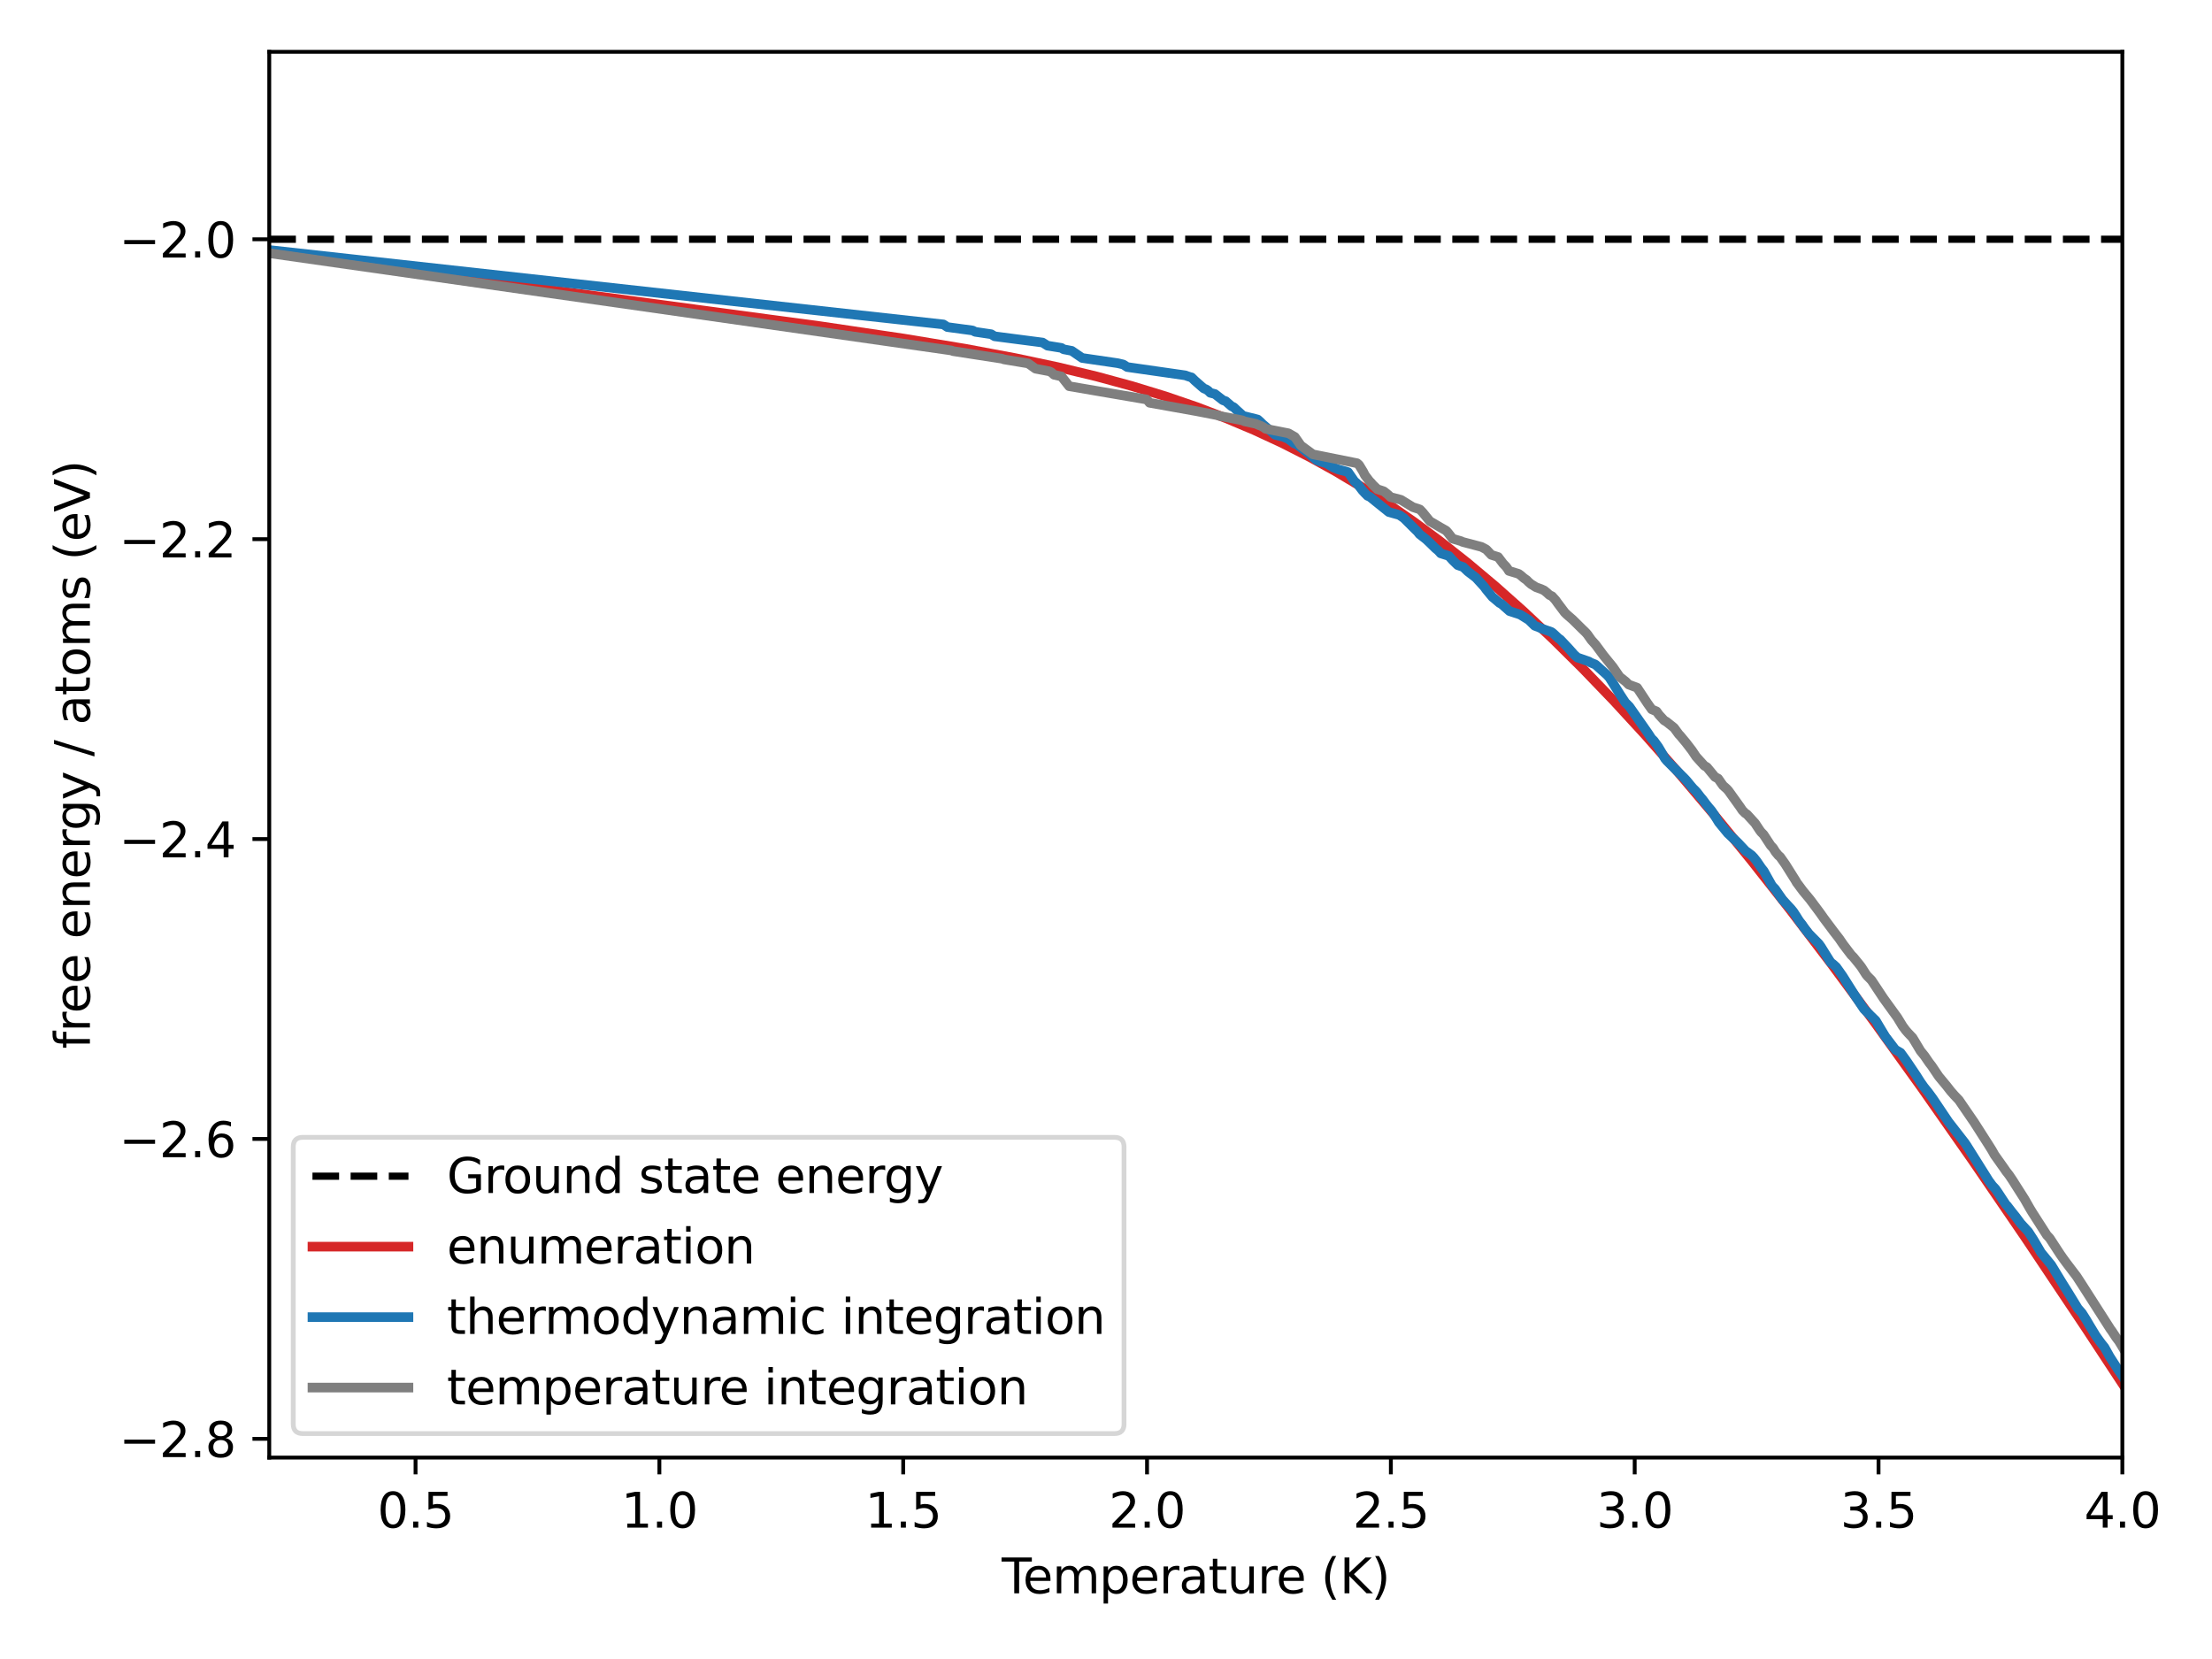<?xml version="1.0" encoding="utf-8" standalone="no"?>
<!DOCTYPE svg PUBLIC "-//W3C//DTD SVG 1.1//EN"
  "http://www.w3.org/Graphics/SVG/1.1/DTD/svg11.dtd">
<svg xmlns:xlink="http://www.w3.org/1999/xlink" width="460.8pt" height="345.6pt" viewBox="0 0 460.8 345.6" xmlns="http://www.w3.org/2000/svg" version="1.1">
 <defs>
  <style type="text/css">*{stroke-linejoin: round; stroke-linecap: butt}</style>
 </defs>
 <g id="figure_1">
  <g id="patch_1">
   <path d="M 0 345.6 
L 460.8 345.6 
L 460.8 0 
L 0 0 
z
" style="fill: #ffffff"/>
  </g>
  <g id="axes_1">
   <g id="patch_2">
    <path d="M 56.09 303.64 
L 442.125 303.64 
L 442.125 10.8 
L 56.09 10.8 
z
" style="fill: #ffffff"/>
   </g>
   <g id="matplotlib.axis_1">
    <g id="xtick_1">
     <g id="line2d_1">
      <defs>
       <path id="m42fe5dfb5f" d="M 0 0 
L 0 3.5 
" style="stroke: #000000; stroke-width: 0.8"/>
      </defs>
      <g>
       <use xlink:href="#m42fe5dfb5f" x="86.566" y="303.64" style="stroke: #000000; stroke-width: 0.8"/>
      </g>
     </g>
     <g id="text_1">
      <!-- 0.5 -->
      <g transform="translate(78.615 318.238) scale(0.1 -0.1)">
       <defs>
        <path id="DejaVuSans-30" d="M 2034 4250 
Q 1547 4250 1301 3770 
Q 1056 3291 1056 2328 
Q 1056 1369 1301 889 
Q 1547 409 2034 409 
Q 2525 409 2770 889 
Q 3016 1369 3016 2328 
Q 3016 3291 2770 3770 
Q 2525 4250 2034 4250 
z
M 2034 4750 
Q 2819 4750 3233 4129 
Q 3647 3509 3647 2328 
Q 3647 1150 3233 529 
Q 2819 -91 2034 -91 
Q 1250 -91 836 529 
Q 422 1150 422 2328 
Q 422 3509 836 4129 
Q 1250 4750 2034 4750 
z
" transform="scale(0.016)"/>
        <path id="DejaVuSans-2e" d="M 684 794 
L 1344 794 
L 1344 0 
L 684 0 
L 684 794 
z
" transform="scale(0.016)"/>
        <path id="DejaVuSans-35" d="M 691 4666 
L 3169 4666 
L 3169 4134 
L 1269 4134 
L 1269 2991 
Q 1406 3038 1543 3061 
Q 1681 3084 1819 3084 
Q 2600 3084 3056 2656 
Q 3513 2228 3513 1497 
Q 3513 744 3044 326 
Q 2575 -91 1722 -91 
Q 1428 -91 1123 -41 
Q 819 9 494 109 
L 494 744 
Q 775 591 1075 516 
Q 1375 441 1709 441 
Q 2250 441 2565 725 
Q 2881 1009 2881 1497 
Q 2881 1984 2565 2268 
Q 2250 2553 1709 2553 
Q 1456 2553 1204 2497 
Q 953 2441 691 2322 
L 691 4666 
z
" transform="scale(0.016)"/>
       </defs>
       <use xlink:href="#DejaVuSans-30"/>
       <use xlink:href="#DejaVuSans-2e" x="63.623"/>
       <use xlink:href="#DejaVuSans-35" x="95.41"/>
      </g>
     </g>
    </g>
    <g id="xtick_2">
     <g id="line2d_2">
      <g>
       <use xlink:href="#m42fe5dfb5f" x="137.361" y="303.64" style="stroke: #000000; stroke-width: 0.8"/>
      </g>
     </g>
     <g id="text_2">
      <!-- 1.0 -->
      <g transform="translate(129.409 318.238) scale(0.1 -0.1)">
       <defs>
        <path id="DejaVuSans-31" d="M 794 531 
L 1825 531 
L 1825 4091 
L 703 3866 
L 703 4441 
L 1819 4666 
L 2450 4666 
L 2450 531 
L 3481 531 
L 3481 0 
L 794 0 
L 794 531 
z
" transform="scale(0.016)"/>
       </defs>
       <use xlink:href="#DejaVuSans-31"/>
       <use xlink:href="#DejaVuSans-2e" x="63.623"/>
       <use xlink:href="#DejaVuSans-30" x="95.41"/>
      </g>
     </g>
    </g>
    <g id="xtick_3">
     <g id="line2d_3">
      <g>
       <use xlink:href="#m42fe5dfb5f" x="188.155" y="303.64" style="stroke: #000000; stroke-width: 0.8"/>
      </g>
     </g>
     <g id="text_3">
      <!-- 1.5 -->
      <g transform="translate(180.203 318.238) scale(0.1 -0.1)">
       <use xlink:href="#DejaVuSans-31"/>
       <use xlink:href="#DejaVuSans-2e" x="63.623"/>
       <use xlink:href="#DejaVuSans-35" x="95.41"/>
      </g>
     </g>
    </g>
    <g id="xtick_4">
     <g id="line2d_4">
      <g>
       <use xlink:href="#m42fe5dfb5f" x="238.949" y="303.64" style="stroke: #000000; stroke-width: 0.8"/>
      </g>
     </g>
     <g id="text_4">
      <!-- 2.0 -->
      <g transform="translate(230.997 318.238) scale(0.1 -0.1)">
       <defs>
        <path id="DejaVuSans-32" d="M 1228 531 
L 3431 531 
L 3431 0 
L 469 0 
L 469 531 
Q 828 903 1448 1529 
Q 2069 2156 2228 2338 
Q 2531 2678 2651 2914 
Q 2772 3150 2772 3378 
Q 2772 3750 2511 3984 
Q 2250 4219 1831 4219 
Q 1534 4219 1204 4116 
Q 875 4013 500 3803 
L 500 4441 
Q 881 4594 1212 4672 
Q 1544 4750 1819 4750 
Q 2544 4750 2975 4387 
Q 3406 4025 3406 3419 
Q 3406 3131 3298 2873 
Q 3191 2616 2906 2266 
Q 2828 2175 2409 1742 
Q 1991 1309 1228 531 
z
" transform="scale(0.016)"/>
       </defs>
       <use xlink:href="#DejaVuSans-32"/>
       <use xlink:href="#DejaVuSans-2e" x="63.623"/>
       <use xlink:href="#DejaVuSans-30" x="95.41"/>
      </g>
     </g>
    </g>
    <g id="xtick_5">
     <g id="line2d_5">
      <g>
       <use xlink:href="#m42fe5dfb5f" x="289.743" y="303.64" style="stroke: #000000; stroke-width: 0.8"/>
      </g>
     </g>
     <g id="text_5">
      <!-- 2.5 -->
      <g transform="translate(281.791 318.238) scale(0.1 -0.1)">
       <use xlink:href="#DejaVuSans-32"/>
       <use xlink:href="#DejaVuSans-2e" x="63.623"/>
       <use xlink:href="#DejaVuSans-35" x="95.41"/>
      </g>
     </g>
    </g>
    <g id="xtick_6">
     <g id="line2d_6">
      <g>
       <use xlink:href="#m42fe5dfb5f" x="340.537" y="303.64" style="stroke: #000000; stroke-width: 0.8"/>
      </g>
     </g>
     <g id="text_6">
      <!-- 3.0 -->
      <g transform="translate(332.585 318.238) scale(0.1 -0.1)">
       <defs>
        <path id="DejaVuSans-33" d="M 2597 2516 
Q 3050 2419 3304 2112 
Q 3559 1806 3559 1356 
Q 3559 666 3084 287 
Q 2609 -91 1734 -91 
Q 1441 -91 1130 -33 
Q 819 25 488 141 
L 488 750 
Q 750 597 1062 519 
Q 1375 441 1716 441 
Q 2309 441 2620 675 
Q 2931 909 2931 1356 
Q 2931 1769 2642 2001 
Q 2353 2234 1838 2234 
L 1294 2234 
L 1294 2753 
L 1863 2753 
Q 2328 2753 2575 2939 
Q 2822 3125 2822 3475 
Q 2822 3834 2567 4026 
Q 2313 4219 1838 4219 
Q 1578 4219 1281 4162 
Q 984 4106 628 3988 
L 628 4550 
Q 988 4650 1302 4700 
Q 1616 4750 1894 4750 
Q 2613 4750 3031 4423 
Q 3450 4097 3450 3541 
Q 3450 3153 3228 2886 
Q 3006 2619 2597 2516 
z
" transform="scale(0.016)"/>
       </defs>
       <use xlink:href="#DejaVuSans-33"/>
       <use xlink:href="#DejaVuSans-2e" x="63.623"/>
       <use xlink:href="#DejaVuSans-30" x="95.41"/>
      </g>
     </g>
    </g>
    <g id="xtick_7">
     <g id="line2d_7">
      <g>
       <use xlink:href="#m42fe5dfb5f" x="391.331" y="303.64" style="stroke: #000000; stroke-width: 0.8"/>
      </g>
     </g>
     <g id="text_7">
      <!-- 3.5 -->
      <g transform="translate(383.379 318.238) scale(0.1 -0.1)">
       <use xlink:href="#DejaVuSans-33"/>
       <use xlink:href="#DejaVuSans-2e" x="63.623"/>
       <use xlink:href="#DejaVuSans-35" x="95.41"/>
      </g>
     </g>
    </g>
    <g id="xtick_8">
     <g id="line2d_8">
      <g>
       <use xlink:href="#m42fe5dfb5f" x="442.125" y="303.64" style="stroke: #000000; stroke-width: 0.8"/>
      </g>
     </g>
     <g id="text_8">
      <!-- 4.0 -->
      <g transform="translate(434.173 318.238) scale(0.1 -0.1)">
       <defs>
        <path id="DejaVuSans-34" d="M 2419 4116 
L 825 1625 
L 2419 1625 
L 2419 4116 
z
M 2253 4666 
L 3047 4666 
L 3047 1625 
L 3713 1625 
L 3713 1100 
L 3047 1100 
L 3047 0 
L 2419 0 
L 2419 1100 
L 313 1100 
L 313 1709 
L 2253 4666 
z
" transform="scale(0.016)"/>
       </defs>
       <use xlink:href="#DejaVuSans-34"/>
       <use xlink:href="#DejaVuSans-2e" x="63.623"/>
       <use xlink:href="#DejaVuSans-30" x="95.41"/>
      </g>
     </g>
    </g>
    <g id="text_9">
     <!-- Temperature (K) -->
     <g transform="translate(208.668 331.917) scale(0.1 -0.1)">
      <defs>
       <path id="DejaVuSans-54" d="M -19 4666 
L 3928 4666 
L 3928 4134 
L 2272 4134 
L 2272 0 
L 1638 0 
L 1638 4134 
L -19 4134 
L -19 4666 
z
" transform="scale(0.016)"/>
       <path id="DejaVuSans-65" d="M 3597 1894 
L 3597 1613 
L 953 1613 
Q 991 1019 1311 708 
Q 1631 397 2203 397 
Q 2534 397 2845 478 
Q 3156 559 3463 722 
L 3463 178 
Q 3153 47 2828 -22 
Q 2503 -91 2169 -91 
Q 1331 -91 842 396 
Q 353 884 353 1716 
Q 353 2575 817 3079 
Q 1281 3584 2069 3584 
Q 2775 3584 3186 3129 
Q 3597 2675 3597 1894 
z
M 3022 2063 
Q 3016 2534 2758 2815 
Q 2500 3097 2075 3097 
Q 1594 3097 1305 2825 
Q 1016 2553 972 2059 
L 3022 2063 
z
" transform="scale(0.016)"/>
       <path id="DejaVuSans-6d" d="M 3328 2828 
Q 3544 3216 3844 3400 
Q 4144 3584 4550 3584 
Q 5097 3584 5394 3201 
Q 5691 2819 5691 2113 
L 5691 0 
L 5113 0 
L 5113 2094 
Q 5113 2597 4934 2840 
Q 4756 3084 4391 3084 
Q 3944 3084 3684 2787 
Q 3425 2491 3425 1978 
L 3425 0 
L 2847 0 
L 2847 2094 
Q 2847 2600 2669 2842 
Q 2491 3084 2119 3084 
Q 1678 3084 1418 2786 
Q 1159 2488 1159 1978 
L 1159 0 
L 581 0 
L 581 3500 
L 1159 3500 
L 1159 2956 
Q 1356 3278 1631 3431 
Q 1906 3584 2284 3584 
Q 2666 3584 2933 3390 
Q 3200 3197 3328 2828 
z
" transform="scale(0.016)"/>
       <path id="DejaVuSans-70" d="M 1159 525 
L 1159 -1331 
L 581 -1331 
L 581 3500 
L 1159 3500 
L 1159 2969 
Q 1341 3281 1617 3432 
Q 1894 3584 2278 3584 
Q 2916 3584 3314 3078 
Q 3713 2572 3713 1747 
Q 3713 922 3314 415 
Q 2916 -91 2278 -91 
Q 1894 -91 1617 61 
Q 1341 213 1159 525 
z
M 3116 1747 
Q 3116 2381 2855 2742 
Q 2594 3103 2138 3103 
Q 1681 3103 1420 2742 
Q 1159 2381 1159 1747 
Q 1159 1113 1420 752 
Q 1681 391 2138 391 
Q 2594 391 2855 752 
Q 3116 1113 3116 1747 
z
" transform="scale(0.016)"/>
       <path id="DejaVuSans-72" d="M 2631 2963 
Q 2534 3019 2420 3045 
Q 2306 3072 2169 3072 
Q 1681 3072 1420 2755 
Q 1159 2438 1159 1844 
L 1159 0 
L 581 0 
L 581 3500 
L 1159 3500 
L 1159 2956 
Q 1341 3275 1631 3429 
Q 1922 3584 2338 3584 
Q 2397 3584 2469 3576 
Q 2541 3569 2628 3553 
L 2631 2963 
z
" transform="scale(0.016)"/>
       <path id="DejaVuSans-61" d="M 2194 1759 
Q 1497 1759 1228 1600 
Q 959 1441 959 1056 
Q 959 750 1161 570 
Q 1363 391 1709 391 
Q 2188 391 2477 730 
Q 2766 1069 2766 1631 
L 2766 1759 
L 2194 1759 
z
M 3341 1997 
L 3341 0 
L 2766 0 
L 2766 531 
Q 2569 213 2275 61 
Q 1981 -91 1556 -91 
Q 1019 -91 701 211 
Q 384 513 384 1019 
Q 384 1609 779 1909 
Q 1175 2209 1959 2209 
L 2766 2209 
L 2766 2266 
Q 2766 2663 2505 2880 
Q 2244 3097 1772 3097 
Q 1472 3097 1187 3025 
Q 903 2953 641 2809 
L 641 3341 
Q 956 3463 1253 3523 
Q 1550 3584 1831 3584 
Q 2591 3584 2966 3190 
Q 3341 2797 3341 1997 
z
" transform="scale(0.016)"/>
       <path id="DejaVuSans-74" d="M 1172 4494 
L 1172 3500 
L 2356 3500 
L 2356 3053 
L 1172 3053 
L 1172 1153 
Q 1172 725 1289 603 
Q 1406 481 1766 481 
L 2356 481 
L 2356 0 
L 1766 0 
Q 1100 0 847 248 
Q 594 497 594 1153 
L 594 3053 
L 172 3053 
L 172 3500 
L 594 3500 
L 594 4494 
L 1172 4494 
z
" transform="scale(0.016)"/>
       <path id="DejaVuSans-75" d="M 544 1381 
L 544 3500 
L 1119 3500 
L 1119 1403 
Q 1119 906 1312 657 
Q 1506 409 1894 409 
Q 2359 409 2629 706 
Q 2900 1003 2900 1516 
L 2900 3500 
L 3475 3500 
L 3475 0 
L 2900 0 
L 2900 538 
Q 2691 219 2414 64 
Q 2138 -91 1772 -91 
Q 1169 -91 856 284 
Q 544 659 544 1381 
z
M 1991 3584 
L 1991 3584 
z
" transform="scale(0.016)"/>
       <path id="DejaVuSans-20" transform="scale(0.016)"/>
       <path id="DejaVuSans-28" d="M 1984 4856 
Q 1566 4138 1362 3434 
Q 1159 2731 1159 2009 
Q 1159 1288 1364 580 
Q 1569 -128 1984 -844 
L 1484 -844 
Q 1016 -109 783 600 
Q 550 1309 550 2009 
Q 550 2706 781 3412 
Q 1013 4119 1484 4856 
L 1984 4856 
z
" transform="scale(0.016)"/>
       <path id="DejaVuSans-4b" d="M 628 4666 
L 1259 4666 
L 1259 2694 
L 3353 4666 
L 4166 4666 
L 1850 2491 
L 4331 0 
L 3500 0 
L 1259 2247 
L 1259 0 
L 628 0 
L 628 4666 
z
" transform="scale(0.016)"/>
       <path id="DejaVuSans-29" d="M 513 4856 
L 1013 4856 
Q 1481 4119 1714 3412 
Q 1947 2706 1947 2009 
Q 1947 1309 1714 600 
Q 1481 -109 1013 -844 
L 513 -844 
Q 928 -128 1133 580 
Q 1338 1288 1338 2009 
Q 1338 2731 1133 3434 
Q 928 4138 513 4856 
z
" transform="scale(0.016)"/>
      </defs>
      <use xlink:href="#DejaVuSans-54"/>
      <use xlink:href="#DejaVuSans-65" x="44.084"/>
      <use xlink:href="#DejaVuSans-6d" x="105.607"/>
      <use xlink:href="#DejaVuSans-70" x="203.02"/>
      <use xlink:href="#DejaVuSans-65" x="266.496"/>
      <use xlink:href="#DejaVuSans-72" x="328.02"/>
      <use xlink:href="#DejaVuSans-61" x="369.133"/>
      <use xlink:href="#DejaVuSans-74" x="430.412"/>
      <use xlink:href="#DejaVuSans-75" x="469.621"/>
      <use xlink:href="#DejaVuSans-72" x="533"/>
      <use xlink:href="#DejaVuSans-65" x="571.863"/>
      <use xlink:href="#DejaVuSans-20" x="633.387"/>
      <use xlink:href="#DejaVuSans-28" x="665.174"/>
      <use xlink:href="#DejaVuSans-4b" x="704.188"/>
      <use xlink:href="#DejaVuSans-29" x="769.764"/>
     </g>
    </g>
   </g>
   <g id="matplotlib.axis_2">
    <g id="ytick_1">
     <g id="line2d_9">
      <defs>
       <path id="m1ca3b04349" d="M 0 0 
L -3.5 0 
" style="stroke: #000000; stroke-width: 0.8"/>
      </defs>
      <g>
       <use xlink:href="#m1ca3b04349" x="56.09" y="299.735" style="stroke: #000000; stroke-width: 0.8"/>
      </g>
     </g>
     <g id="text_10">
      <!-- −2.8 -->
      <g transform="translate(24.807 303.535) scale(0.1 -0.1)">
       <defs>
        <path id="DejaVuSans-2212" d="M 678 2272 
L 4684 2272 
L 4684 1741 
L 678 1741 
L 678 2272 
z
" transform="scale(0.016)"/>
        <path id="DejaVuSans-38" d="M 2034 2216 
Q 1584 2216 1326 1975 
Q 1069 1734 1069 1313 
Q 1069 891 1326 650 
Q 1584 409 2034 409 
Q 2484 409 2743 651 
Q 3003 894 3003 1313 
Q 3003 1734 2745 1975 
Q 2488 2216 2034 2216 
z
M 1403 2484 
Q 997 2584 770 2862 
Q 544 3141 544 3541 
Q 544 4100 942 4425 
Q 1341 4750 2034 4750 
Q 2731 4750 3128 4425 
Q 3525 4100 3525 3541 
Q 3525 3141 3298 2862 
Q 3072 2584 2669 2484 
Q 3125 2378 3379 2068 
Q 3634 1759 3634 1313 
Q 3634 634 3220 271 
Q 2806 -91 2034 -91 
Q 1263 -91 848 271 
Q 434 634 434 1313 
Q 434 1759 690 2068 
Q 947 2378 1403 2484 
z
M 1172 3481 
Q 1172 3119 1398 2916 
Q 1625 2713 2034 2713 
Q 2441 2713 2670 2916 
Q 2900 3119 2900 3481 
Q 2900 3844 2670 4047 
Q 2441 4250 2034 4250 
Q 1625 4250 1398 4047 
Q 1172 3844 1172 3481 
z
" transform="scale(0.016)"/>
       </defs>
       <use xlink:href="#DejaVuSans-2212"/>
       <use xlink:href="#DejaVuSans-32" x="83.789"/>
       <use xlink:href="#DejaVuSans-2e" x="147.412"/>
       <use xlink:href="#DejaVuSans-38" x="179.199"/>
      </g>
     </g>
    </g>
    <g id="ytick_2">
     <g id="line2d_10">
      <g>
       <use xlink:href="#m1ca3b04349" x="56.09" y="237.263" style="stroke: #000000; stroke-width: 0.8"/>
      </g>
     </g>
     <g id="text_11">
      <!-- −2.6 -->
      <g transform="translate(24.807 241.062) scale(0.1 -0.1)">
       <defs>
        <path id="DejaVuSans-36" d="M 2113 2584 
Q 1688 2584 1439 2293 
Q 1191 2003 1191 1497 
Q 1191 994 1439 701 
Q 1688 409 2113 409 
Q 2538 409 2786 701 
Q 3034 994 3034 1497 
Q 3034 2003 2786 2293 
Q 2538 2584 2113 2584 
z
M 3366 4563 
L 3366 3988 
Q 3128 4100 2886 4159 
Q 2644 4219 2406 4219 
Q 1781 4219 1451 3797 
Q 1122 3375 1075 2522 
Q 1259 2794 1537 2939 
Q 1816 3084 2150 3084 
Q 2853 3084 3261 2657 
Q 3669 2231 3669 1497 
Q 3669 778 3244 343 
Q 2819 -91 2113 -91 
Q 1303 -91 875 529 
Q 447 1150 447 2328 
Q 447 3434 972 4092 
Q 1497 4750 2381 4750 
Q 2619 4750 2861 4703 
Q 3103 4656 3366 4563 
z
" transform="scale(0.016)"/>
       </defs>
       <use xlink:href="#DejaVuSans-2212"/>
       <use xlink:href="#DejaVuSans-32" x="83.789"/>
       <use xlink:href="#DejaVuSans-2e" x="147.412"/>
       <use xlink:href="#DejaVuSans-36" x="179.199"/>
      </g>
     </g>
    </g>
    <g id="ytick_3">
     <g id="line2d_11">
      <g>
       <use xlink:href="#m1ca3b04349" x="56.09" y="174.79" style="stroke: #000000; stroke-width: 0.8"/>
      </g>
     </g>
     <g id="text_12">
      <!-- −2.4 -->
      <g transform="translate(24.807 178.59) scale(0.1 -0.1)">
       <use xlink:href="#DejaVuSans-2212"/>
       <use xlink:href="#DejaVuSans-32" x="83.789"/>
       <use xlink:href="#DejaVuSans-2e" x="147.412"/>
       <use xlink:href="#DejaVuSans-34" x="179.199"/>
      </g>
     </g>
    </g>
    <g id="ytick_4">
     <g id="line2d_12">
      <g>
       <use xlink:href="#m1ca3b04349" x="56.09" y="112.318" style="stroke: #000000; stroke-width: 0.8"/>
      </g>
     </g>
     <g id="text_13">
      <!-- −2.2 -->
      <g transform="translate(24.807 116.117) scale(0.1 -0.1)">
       <use xlink:href="#DejaVuSans-2212"/>
       <use xlink:href="#DejaVuSans-32" x="83.789"/>
       <use xlink:href="#DejaVuSans-2e" x="147.412"/>
       <use xlink:href="#DejaVuSans-32" x="179.199"/>
      </g>
     </g>
    </g>
    <g id="ytick_5">
     <g id="line2d_13">
      <g>
       <use xlink:href="#m1ca3b04349" x="56.09" y="49.845" style="stroke: #000000; stroke-width: 0.8"/>
      </g>
     </g>
     <g id="text_14">
      <!-- −2.0 -->
      <g transform="translate(24.807 53.645) scale(0.1 -0.1)">
       <use xlink:href="#DejaVuSans-2212"/>
       <use xlink:href="#DejaVuSans-32" x="83.789"/>
       <use xlink:href="#DejaVuSans-2e" x="147.412"/>
       <use xlink:href="#DejaVuSans-30" x="179.199"/>
      </g>
     </g>
    </g>
    <g id="text_15">
     <!-- free energy / atoms (eV) -->
     <g transform="translate(18.727 218.497) rotate(-90) scale(0.1 -0.1)">
      <defs>
       <path id="DejaVuSans-66" d="M 2375 4863 
L 2375 4384 
L 1825 4384 
Q 1516 4384 1395 4259 
Q 1275 4134 1275 3809 
L 1275 3500 
L 2222 3500 
L 2222 3053 
L 1275 3053 
L 1275 0 
L 697 0 
L 697 3053 
L 147 3053 
L 147 3500 
L 697 3500 
L 697 3744 
Q 697 4328 969 4595 
Q 1241 4863 1831 4863 
L 2375 4863 
z
" transform="scale(0.016)"/>
       <path id="DejaVuSans-6e" d="M 3513 2113 
L 3513 0 
L 2938 0 
L 2938 2094 
Q 2938 2591 2744 2837 
Q 2550 3084 2163 3084 
Q 1697 3084 1428 2787 
Q 1159 2491 1159 1978 
L 1159 0 
L 581 0 
L 581 3500 
L 1159 3500 
L 1159 2956 
Q 1366 3272 1645 3428 
Q 1925 3584 2291 3584 
Q 2894 3584 3203 3211 
Q 3513 2838 3513 2113 
z
" transform="scale(0.016)"/>
       <path id="DejaVuSans-67" d="M 2906 1791 
Q 2906 2416 2648 2759 
Q 2391 3103 1925 3103 
Q 1463 3103 1205 2759 
Q 947 2416 947 1791 
Q 947 1169 1205 825 
Q 1463 481 1925 481 
Q 2391 481 2648 825 
Q 2906 1169 2906 1791 
z
M 3481 434 
Q 3481 -459 3084 -895 
Q 2688 -1331 1869 -1331 
Q 1566 -1331 1297 -1286 
Q 1028 -1241 775 -1147 
L 775 -588 
Q 1028 -725 1275 -790 
Q 1522 -856 1778 -856 
Q 2344 -856 2625 -561 
Q 2906 -266 2906 331 
L 2906 616 
Q 2728 306 2450 153 
Q 2172 0 1784 0 
Q 1141 0 747 490 
Q 353 981 353 1791 
Q 353 2603 747 3093 
Q 1141 3584 1784 3584 
Q 2172 3584 2450 3431 
Q 2728 3278 2906 2969 
L 2906 3500 
L 3481 3500 
L 3481 434 
z
" transform="scale(0.016)"/>
       <path id="DejaVuSans-79" d="M 2059 -325 
Q 1816 -950 1584 -1140 
Q 1353 -1331 966 -1331 
L 506 -1331 
L 506 -850 
L 844 -850 
Q 1081 -850 1212 -737 
Q 1344 -625 1503 -206 
L 1606 56 
L 191 3500 
L 800 3500 
L 1894 763 
L 2988 3500 
L 3597 3500 
L 2059 -325 
z
" transform="scale(0.016)"/>
       <path id="DejaVuSans-2f" d="M 1625 4666 
L 2156 4666 
L 531 -594 
L 0 -594 
L 1625 4666 
z
" transform="scale(0.016)"/>
       <path id="DejaVuSans-6f" d="M 1959 3097 
Q 1497 3097 1228 2736 
Q 959 2375 959 1747 
Q 959 1119 1226 758 
Q 1494 397 1959 397 
Q 2419 397 2687 759 
Q 2956 1122 2956 1747 
Q 2956 2369 2687 2733 
Q 2419 3097 1959 3097 
z
M 1959 3584 
Q 2709 3584 3137 3096 
Q 3566 2609 3566 1747 
Q 3566 888 3137 398 
Q 2709 -91 1959 -91 
Q 1206 -91 779 398 
Q 353 888 353 1747 
Q 353 2609 779 3096 
Q 1206 3584 1959 3584 
z
" transform="scale(0.016)"/>
       <path id="DejaVuSans-73" d="M 2834 3397 
L 2834 2853 
Q 2591 2978 2328 3040 
Q 2066 3103 1784 3103 
Q 1356 3103 1142 2972 
Q 928 2841 928 2578 
Q 928 2378 1081 2264 
Q 1234 2150 1697 2047 
L 1894 2003 
Q 2506 1872 2764 1633 
Q 3022 1394 3022 966 
Q 3022 478 2636 193 
Q 2250 -91 1575 -91 
Q 1294 -91 989 -36 
Q 684 19 347 128 
L 347 722 
Q 666 556 975 473 
Q 1284 391 1588 391 
Q 1994 391 2212 530 
Q 2431 669 2431 922 
Q 2431 1156 2273 1281 
Q 2116 1406 1581 1522 
L 1381 1569 
Q 847 1681 609 1914 
Q 372 2147 372 2553 
Q 372 3047 722 3315 
Q 1072 3584 1716 3584 
Q 2034 3584 2315 3537 
Q 2597 3491 2834 3397 
z
" transform="scale(0.016)"/>
       <path id="DejaVuSans-56" d="M 1831 0 
L 50 4666 
L 709 4666 
L 2188 738 
L 3669 4666 
L 4325 4666 
L 2547 0 
L 1831 0 
z
" transform="scale(0.016)"/>
      </defs>
      <use xlink:href="#DejaVuSans-66"/>
      <use xlink:href="#DejaVuSans-72" x="35.205"/>
      <use xlink:href="#DejaVuSans-65" x="74.068"/>
      <use xlink:href="#DejaVuSans-65" x="135.592"/>
      <use xlink:href="#DejaVuSans-20" x="197.115"/>
      <use xlink:href="#DejaVuSans-65" x="228.902"/>
      <use xlink:href="#DejaVuSans-6e" x="290.426"/>
      <use xlink:href="#DejaVuSans-65" x="353.805"/>
      <use xlink:href="#DejaVuSans-72" x="415.328"/>
      <use xlink:href="#DejaVuSans-67" x="454.691"/>
      <use xlink:href="#DejaVuSans-79" x="518.168"/>
      <use xlink:href="#DejaVuSans-20" x="577.348"/>
      <use xlink:href="#DejaVuSans-2f" x="609.135"/>
      <use xlink:href="#DejaVuSans-20" x="642.826"/>
      <use xlink:href="#DejaVuSans-61" x="674.613"/>
      <use xlink:href="#DejaVuSans-74" x="735.893"/>
      <use xlink:href="#DejaVuSans-6f" x="775.102"/>
      <use xlink:href="#DejaVuSans-6d" x="836.283"/>
      <use xlink:href="#DejaVuSans-73" x="933.695"/>
      <use xlink:href="#DejaVuSans-20" x="985.795"/>
      <use xlink:href="#DejaVuSans-28" x="1017.582"/>
      <use xlink:href="#DejaVuSans-65" x="1056.596"/>
      <use xlink:href="#DejaVuSans-56" x="1118.119"/>
      <use xlink:href="#DejaVuSans-29" x="1186.527"/>
     </g>
    </g>
   </g>
   <g id="line2d_14">
    <path d="M 56.09 49.845 
L 442.125 49.845 
" clip-path="url(#p906cc184d3)" style="fill: none; stroke-dasharray: 5.55,2.4; stroke-dashoffset: 0; stroke: #000000; stroke-width: 1.5"/>
   </g>
   <g id="line2d_15">
    <path d="M 56.09 52.552 
L 170.857 67.951 
L 188.246 70.528 
L 200.998 72.638 
L 211.431 74.588 
L 220.319 76.472 
L 228.434 78.422 
L 235.776 80.417 
L 242.732 82.544 
L 249.301 84.796 
L 255.483 87.156 
L 261.28 89.6 
L 267.076 92.287 
L 272.872 95.232 
L 278.282 98.224 
L 283.692 101.461 
L 289.102 104.949 
L 294.512 108.693 
L 299.922 112.695 
L 305.718 117.269 
L 311.515 122.137 
L 317.311 127.294 
L 323.494 133.105 
L 329.676 139.225 
L 336.246 146.052 
L 342.815 153.198 
L 349.77 161.09 
L 357.112 169.763 
L 364.841 179.242 
L 372.956 189.551 
L 381.457 200.708 
L 390.731 213.254 
L 400.391 226.697 
L 410.825 241.595 
L 422.031 257.985 
L 434.397 276.476 
L 442.125 288.225 
L 442.125 288.225 
" clip-path="url(#p906cc184d3)" style="fill: none; stroke: #d62728; stroke-width: 2; stroke-linecap: square"/>
   </g>
   <g id="line2d_16">
    <path d="M 442.11 286.591 
L 441.228 285.318 
L 439.473 282.587 
L 438.409 280.678 
L 437.712 279.806 
L 437.19 279.098 
L 436.575 278.224 
L 435.285 276.099 
L 434.627 274.982 
L 433.704 273.52 
L 432.863 272.566 
L 430.83 269.247 
L 429.55 267.204 
L 427.311 263.523 
L 425.18 260.926 
L 423.592 258.228 
L 422.523 256.579 
L 420.949 254.868 
L 419.92 253.478 
L 419.131 252.502 
L 418.123 251.189 
L 417.857 250.932 
L 416.235 248.463 
L 415.691 247.677 
L 415.032 246.975 
L 414.286 245.96 
L 409.666 238.603 
L 409.307 238.074 
L 405.856 233.638 
L 402.631 228.836 
L 401.694 227.56 
L 400.76 226.403 
L 400.066 225.415 
L 399.262 224.142 
L 397.539 221.575 
L 397.072 220.888 
L 395.921 219.301 
L 394.831 218.67 
L 392.743 215.93 
L 390.752 212.608 
L 388.909 210.809 
L 388.285 210.178 
L 386.34 207.273 
L 383.861 203.339 
L 382.52 201.445 
L 381.807 200.809 
L 381.367 200.498 
L 379.307 197.188 
L 378.871 196.589 
L 376.805 194.496 
L 375.867 193.288 
L 375.425 192.631 
L 374.832 191.887 
L 374.228 190.91 
L 373.612 189.969 
L 373.086 189.32 
L 371.328 187.422 
L 369.779 185.185 
L 369.15 184.537 
L 367.42 181.442 
L 366.931 180.83 
L 366.492 180.186 
L 365.932 179.373 
L 365.361 178.658 
L 364.9 178.171 
L 364.562 177.923 
L 364.091 177.566 
L 363.669 177.284 
L 362.036 175.555 
L 359.939 173.6 
L 359.488 173.048 
L 358.072 171.321 
L 356.944 169.485 
L 356.476 168.806 
L 355.927 168.166 
L 355.368 167.467 
L 354.671 166.524 
L 354.218 165.997 
L 353.49 165.042 
L 353.098 164.62 
L 352.706 164.241 
L 352.235 163.693 
L 351.364 162.629 
L 350.872 162.103 
L 347.235 158.488 
L 346.842 158.013 
L 346.271 156.973 
L 345.444 155.58 
L 344.531 154.323 
L 344.032 153.838 
L 343.323 152.756 
L 339.423 147.19 
L 338.577 146.344 
L 337.584 144.839 
L 335.974 142.262 
L 335.28 141.157 
L 334.769 140.599 
L 332.357 138.439 
L 331.37 138.03 
L 330.972 137.798 
L 328.601 136.978 
L 327.909 136.362 
L 327.6 135.998 
L 326.543 134.825 
L 325.022 133.216 
L 324.707 133.013 
L 324.362 132.694 
L 323.572 131.958 
L 323.189 131.655 
L 321.321 131.011 
L 320.782 130.77 
L 319.708 130.352 
L 318.462 129.136 
L 316.685 128.035 
L 314.459 127.305 
L 312.793 125.825 
L 312.362 125.595 
L 311.159 124.569 
L 310.921 124.394 
L 309.954 123.225 
L 309.595 122.785 
L 309.189 122.225 
L 307.482 120.357 
L 305.788 119.053 
L 304.818 118.128 
L 303.669 117.727 
L 302.618 116.704 
L 301.817 115.806 
L 300.127 115.276 
L 299.579 114.673 
L 299.05 114.24 
L 298.059 113.266 
L 297.135 112.384 
L 295.705 111.267 
L 295.309 110.754 
L 294.827 110.29 
L 292.452 107.927 
L 291.503 107.279 
L 289.33 106.678 
L 285.377 103.497 
L 284.886 103.286 
L 284.257 102.643 
L 283.835 102.187 
L 282.962 101.039 
L 282.626 100.677 
L 282.119 100.225 
L 281.955 99.983 
L 280.84 98.375 
L 280.523 98.255 
L 278.798 97.804 
L 278.269 97.578 
L 277.734 97.362 
L 276.273 96.499 
L 275.066 96.155 
L 274.815 96.084 
L 274.283 95.872 
L 273.456 95.192 
L 272.842 94.638 
L 272.161 94.107 
L 270.508 92.844 
L 270.141 92.577 
L 269.607 92.371 
L 268.303 91.406 
L 267.836 91.21 
L 267.309 90.983 
L 265.621 90.572 
L 264.687 89.772 
L 263.876 89.081 
L 262.966 88.304 
L 262.572 87.9 
L 262.011 87.4 
L 260.952 87.112 
L 260.685 87.062 
L 259.384 86.736 
L 259.12 86.687 
L 258.848 86.534 
L 258.272 86.007 
L 257.64 85.438 
L 256.99 84.817 
L 256.561 84.639 
L 255.824 83.999 
L 255.335 83.571 
L 254.749 83.371 
L 253.096 82.081 
L 252.122 81.827 
L 251.665 81.378 
L 251.256 81.106 
L 250.781 80.925 
L 250.327 80.54 
L 248.907 79.294 
L 248.219 78.616 
L 247.919 78.541 
L 247.341 78.351 
L 246.917 78.193 
L 234.817 76.461 
L 233.997 75.93 
L 232.94 75.681 
L 232.694 75.636 
L 225.436 74.574 
L 223.26 73.085 
L 221.567 72.765 
L 221.108 72.473 
L 218.222 72.011 
L 217.184 71.357 
L 207.2 70.061 
L 206.476 69.621 
L 203.145 69.125 
L 202.63 68.847 
L 197.357 68.136 
L 196.527 67.583 
L 56.09 52.087 
L 56.09 52.087 
" clip-path="url(#p906cc184d3)" style="fill: none; stroke: #1f77b4; stroke-width: 2; stroke-linecap: square"/>
   </g>
   <g id="line2d_17">
    <path d="M 442.12 280.561 
L 441.408 279.38 
L 440.818 278.605 
L 439.94 277.275 
L 439.645 276.879 
L 433.794 267.733 
L 432.614 265.914 
L 430.495 263.126 
L 429.67 261.994 
L 429.132 261.221 
L 426.991 257.939 
L 426.393 257.298 
L 423.335 252.523 
L 422.851 251.725 
L 421.753 249.793 
L 419.838 246.789 
L 419.278 245.898 
L 418.522 244.774 
L 417.931 244.022 
L 417.432 243.296 
L 415.805 241.008 
L 415.509 240.591 
L 414.957 239.609 
L 414.261 238.499 
L 411.173 233.667 
L 410.885 233.259 
L 408.077 229.163 
L 407.093 228.127 
L 406.813 227.803 
L 406.382 227.319 
L 405.572 226.278 
L 403.862 224.214 
L 402.424 222.067 
L 401.879 221.366 
L 400.94 219.991 
L 400.078 218.92 
L 398.428 216.172 
L 397.497 215.198 
L 396.99 214.62 
L 396.346 213.747 
L 395.272 211.98 
L 392.35 207.942 
L 389.86 204.182 
L 389.043 203.369 
L 388.74 202.999 
L 387.756 201.461 
L 387.34 200.916 
L 386.091 199.384 
L 385.66 198.96 
L 384.003 196.785 
L 383.14 195.526 
L 381.974 194.017 
L 379.908 191.253 
L 379.098 190.104 
L 377.04 187.349 
L 375.617 185.636 
L 374.27 183.826 
L 374.088 183.487 
L 373.641 182.779 
L 371.939 180.066 
L 370.826 178.489 
L 370.485 178.209 
L 369.872 177.463 
L 369.373 176.658 
L 368.873 176.128 
L 367.382 173.855 
L 366.875 173.343 
L 366.58 172.953 
L 365.604 171.484 
L 363.931 169.651 
L 363.538 169.392 
L 362.963 168.805 
L 362.493 168.1 
L 360.079 164.736 
L 359.746 164.361 
L 358.951 163.657 
L 358.528 163.07 
L 357.922 162.196 
L 357.256 161.848 
L 355.576 159.809 
L 355.046 159.514 
L 353.336 157.622 
L 352.473 156.333 
L 351.171 154.642 
L 350.528 153.878 
L 350.074 153.323 
L 349.703 152.929 
L 348.734 151.608 
L 347.145 150.347 
L 346.683 150.082 
L 345.593 148.896 
L 345.086 148.195 
L 344.087 147.769 
L 343.171 146.472 
L 342.611 145.626 
L 341.052 143.262 
L 339.296 142.611 
L 338.676 141.999 
L 337.404 140.99 
L 335.982 138.926 
L 334.082 136.588 
L 332.402 134.314 
L 331.516 133.329 
L 330.684 132.152 
L 330.32 131.742 
L 329.465 130.909 
L 327.581 129.048 
L 326.884 128.446 
L 326.37 127.996 
L 325.961 127.589 
L 324.516 125.667 
L 324.069 125.037 
L 323.32 124.21 
L 322.767 123.953 
L 322.29 123.504 
L 321.662 122.992 
L 321.034 122.706 
L 319.959 122.318 
L 319.331 121.914 
L 318.983 121.717 
L 318.4 121.216 
L 318.052 120.851 
L 317.409 120.395 
L 316.788 119.851 
L 316.349 119.538 
L 314.336 118.928 
L 314.086 118.519 
L 313.731 118.034 
L 313.133 117.413 
L 312.088 116.035 
L 310.673 115.588 
L 309.621 114.466 
L 308.614 113.928 
L 304.687 112.893 
L 304.369 112.737 
L 302.605 112.214 
L 301.674 111.015 
L 301.251 110.537 
L 299.979 109.817 
L 299.684 109.638 
L 298.216 108.785 
L 297.883 108.6 
L 296.369 106.742 
L 295.816 106.151 
L 295.423 105.996 
L 294.326 105.648 
L 291.843 104.12 
L 289.671 103.549 
L 289.202 103.1 
L 288.286 102.356 
L 287.885 102.219 
L 286.924 101.906 
L 285.932 100.942 
L 285.652 100.602 
L 285.259 100.206 
L 284.335 98.985 
L 283.964 98.251 
L 283.117 96.86 
L 282.701 96.496 
L 273.505 94.648 
L 270.992 92.808 
L 269.744 91.027 
L 268.412 90.259 
L 263.644 89.323 
L 263.25 89.023 
L 262.69 88.729 
L 262.153 88.528 
L 261.615 88.29 
L 259.299 87.785 
L 258.785 87.562 
L 254.032 86.65 
L 253.729 86.525 
L 249.544 85.711 
L 249.286 85.662 
L 239.478 83.907 
L 239.198 83.562 
L 238.835 83.213 
L 222.722 80.453 
L 222.442 80.092 
L 221.132 78.423 
L 219.581 78.072 
L 219.021 77.565 
L 218.567 77.344 
L 215.729 76.806 
L 214.185 75.711 
L 209.129 74.868 
L 208.796 74.736 
L 198.541 73.149 
L 198.215 73.012 
L 56.09 52.743 
L 56.09 52.743 
" clip-path="url(#p906cc184d3)" style="fill: none; stroke: #7f7f7f; stroke-width: 2; stroke-linecap: square"/>
   </g>
   <g id="patch_3">
    <path d="M 56.09 303.64 
L 56.09 10.8 
" style="fill: none; stroke: #000000; stroke-width: 0.8; stroke-linejoin: miter; stroke-linecap: square"/>
   </g>
   <g id="patch_4">
    <path d="M 442.125 303.64 
L 442.125 10.8 
" style="fill: none; stroke: #000000; stroke-width: 0.8; stroke-linejoin: miter; stroke-linecap: square"/>
   </g>
   <g id="patch_5">
    <path d="M 56.09 303.64 
L 442.125 303.64 
" style="fill: none; stroke: #000000; stroke-width: 0.8; stroke-linejoin: miter; stroke-linecap: square"/>
   </g>
   <g id="patch_6">
    <path d="M 56.09 10.8 
L 442.125 10.8 
" style="fill: none; stroke: #000000; stroke-width: 0.8; stroke-linejoin: miter; stroke-linecap: square"/>
   </g>
   <g id="legend_1">
    <g id="patch_7">
     <path d="M 63.09 298.64 
L 232.156 298.64 
Q 234.156 298.64 234.156 296.64 
L 234.156 238.928 
Q 234.156 236.928 232.156 236.928 
L 63.09 236.928 
Q 61.09 236.928 61.09 238.928 
L 61.09 296.64 
Q 61.09 298.64 63.09 298.64 
z
" style="fill: #ffffff; opacity: 0.8; stroke: #cccccc; stroke-linejoin: miter"/>
    </g>
    <g id="line2d_18">
     <path d="M 65.09 245.026 
L 75.09 245.026 
L 85.09 245.026 
" style="fill: none; stroke-dasharray: 5.55,2.4; stroke-dashoffset: 0; stroke: #000000; stroke-width: 1.5"/>
    </g>
    <g id="text_16">
     <!-- Ground state energy -->
     <g transform="translate(93.09 248.526) scale(0.1 -0.1)">
      <defs>
       <path id="DejaVuSans-47" d="M 3809 666 
L 3809 1919 
L 2778 1919 
L 2778 2438 
L 4434 2438 
L 4434 434 
Q 4069 175 3628 42 
Q 3188 -91 2688 -91 
Q 1594 -91 976 548 
Q 359 1188 359 2328 
Q 359 3472 976 4111 
Q 1594 4750 2688 4750 
Q 3144 4750 3555 4637 
Q 3966 4525 4313 4306 
L 4313 3634 
Q 3963 3931 3569 4081 
Q 3175 4231 2741 4231 
Q 1884 4231 1454 3753 
Q 1025 3275 1025 2328 
Q 1025 1384 1454 906 
Q 1884 428 2741 428 
Q 3075 428 3337 486 
Q 3600 544 3809 666 
z
" transform="scale(0.016)"/>
       <path id="DejaVuSans-64" d="M 2906 2969 
L 2906 4863 
L 3481 4863 
L 3481 0 
L 2906 0 
L 2906 525 
Q 2725 213 2448 61 
Q 2172 -91 1784 -91 
Q 1150 -91 751 415 
Q 353 922 353 1747 
Q 353 2572 751 3078 
Q 1150 3584 1784 3584 
Q 2172 3584 2448 3432 
Q 2725 3281 2906 2969 
z
M 947 1747 
Q 947 1113 1208 752 
Q 1469 391 1925 391 
Q 2381 391 2643 752 
Q 2906 1113 2906 1747 
Q 2906 2381 2643 2742 
Q 2381 3103 1925 3103 
Q 1469 3103 1208 2742 
Q 947 2381 947 1747 
z
" transform="scale(0.016)"/>
      </defs>
      <use xlink:href="#DejaVuSans-47"/>
      <use xlink:href="#DejaVuSans-72" x="77.49"/>
      <use xlink:href="#DejaVuSans-6f" x="116.354"/>
      <use xlink:href="#DejaVuSans-75" x="177.535"/>
      <use xlink:href="#DejaVuSans-6e" x="240.914"/>
      <use xlink:href="#DejaVuSans-64" x="304.293"/>
      <use xlink:href="#DejaVuSans-20" x="367.77"/>
      <use xlink:href="#DejaVuSans-73" x="399.557"/>
      <use xlink:href="#DejaVuSans-74" x="451.656"/>
      <use xlink:href="#DejaVuSans-61" x="490.865"/>
      <use xlink:href="#DejaVuSans-74" x="552.145"/>
      <use xlink:href="#DejaVuSans-65" x="591.354"/>
      <use xlink:href="#DejaVuSans-20" x="652.877"/>
      <use xlink:href="#DejaVuSans-65" x="684.664"/>
      <use xlink:href="#DejaVuSans-6e" x="746.188"/>
      <use xlink:href="#DejaVuSans-65" x="809.566"/>
      <use xlink:href="#DejaVuSans-72" x="871.09"/>
      <use xlink:href="#DejaVuSans-67" x="910.453"/>
      <use xlink:href="#DejaVuSans-79" x="973.93"/>
     </g>
    </g>
    <g id="line2d_19">
     <path d="M 65.09 259.704 
L 75.09 259.704 
L 85.09 259.704 
" style="fill: none; stroke: #d62728; stroke-width: 2; stroke-linecap: square"/>
    </g>
    <g id="text_17">
     <!-- enumeration -->
     <g transform="translate(93.09 263.204) scale(0.1 -0.1)">
      <defs>
       <path id="DejaVuSans-69" d="M 603 3500 
L 1178 3500 
L 1178 0 
L 603 0 
L 603 3500 
z
M 603 4863 
L 1178 4863 
L 1178 4134 
L 603 4134 
L 603 4863 
z
" transform="scale(0.016)"/>
      </defs>
      <use xlink:href="#DejaVuSans-65"/>
      <use xlink:href="#DejaVuSans-6e" x="61.523"/>
      <use xlink:href="#DejaVuSans-75" x="124.902"/>
      <use xlink:href="#DejaVuSans-6d" x="188.281"/>
      <use xlink:href="#DejaVuSans-65" x="285.693"/>
      <use xlink:href="#DejaVuSans-72" x="347.217"/>
      <use xlink:href="#DejaVuSans-61" x="388.33"/>
      <use xlink:href="#DejaVuSans-74" x="449.609"/>
      <use xlink:href="#DejaVuSans-69" x="488.818"/>
      <use xlink:href="#DejaVuSans-6f" x="516.602"/>
      <use xlink:href="#DejaVuSans-6e" x="577.783"/>
     </g>
    </g>
    <g id="line2d_20">
     <path d="M 65.09 274.382 
L 75.09 274.382 
L 85.09 274.382 
" style="fill: none; stroke: #1f77b4; stroke-width: 2; stroke-linecap: square"/>
    </g>
    <g id="text_18">
     <!-- thermodynamic integration -->
     <g transform="translate(93.09 277.882) scale(0.1 -0.1)">
      <defs>
       <path id="DejaVuSans-68" d="M 3513 2113 
L 3513 0 
L 2938 0 
L 2938 2094 
Q 2938 2591 2744 2837 
Q 2550 3084 2163 3084 
Q 1697 3084 1428 2787 
Q 1159 2491 1159 1978 
L 1159 0 
L 581 0 
L 581 4863 
L 1159 4863 
L 1159 2956 
Q 1366 3272 1645 3428 
Q 1925 3584 2291 3584 
Q 2894 3584 3203 3211 
Q 3513 2838 3513 2113 
z
" transform="scale(0.016)"/>
       <path id="DejaVuSans-63" d="M 3122 3366 
L 3122 2828 
Q 2878 2963 2633 3030 
Q 2388 3097 2138 3097 
Q 1578 3097 1268 2742 
Q 959 2388 959 1747 
Q 959 1106 1268 751 
Q 1578 397 2138 397 
Q 2388 397 2633 464 
Q 2878 531 3122 666 
L 3122 134 
Q 2881 22 2623 -34 
Q 2366 -91 2075 -91 
Q 1284 -91 818 406 
Q 353 903 353 1747 
Q 353 2603 823 3093 
Q 1294 3584 2113 3584 
Q 2378 3584 2631 3529 
Q 2884 3475 3122 3366 
z
" transform="scale(0.016)"/>
      </defs>
      <use xlink:href="#DejaVuSans-74"/>
      <use xlink:href="#DejaVuSans-68" x="39.209"/>
      <use xlink:href="#DejaVuSans-65" x="102.588"/>
      <use xlink:href="#DejaVuSans-72" x="164.111"/>
      <use xlink:href="#DejaVuSans-6d" x="203.475"/>
      <use xlink:href="#DejaVuSans-6f" x="300.887"/>
      <use xlink:href="#DejaVuSans-64" x="362.068"/>
      <use xlink:href="#DejaVuSans-79" x="425.545"/>
      <use xlink:href="#DejaVuSans-6e" x="484.725"/>
      <use xlink:href="#DejaVuSans-61" x="548.104"/>
      <use xlink:href="#DejaVuSans-6d" x="609.383"/>
      <use xlink:href="#DejaVuSans-69" x="706.795"/>
      <use xlink:href="#DejaVuSans-63" x="734.578"/>
      <use xlink:href="#DejaVuSans-20" x="789.559"/>
      <use xlink:href="#DejaVuSans-69" x="821.346"/>
      <use xlink:href="#DejaVuSans-6e" x="849.129"/>
      <use xlink:href="#DejaVuSans-74" x="912.508"/>
      <use xlink:href="#DejaVuSans-65" x="951.717"/>
      <use xlink:href="#DejaVuSans-67" x="1013.24"/>
      <use xlink:href="#DejaVuSans-72" x="1076.717"/>
      <use xlink:href="#DejaVuSans-61" x="1117.83"/>
      <use xlink:href="#DejaVuSans-74" x="1179.109"/>
      <use xlink:href="#DejaVuSans-69" x="1218.318"/>
      <use xlink:href="#DejaVuSans-6f" x="1246.102"/>
      <use xlink:href="#DejaVuSans-6e" x="1307.283"/>
     </g>
    </g>
    <g id="line2d_21">
     <path d="M 65.09 289.06 
L 75.09 289.06 
L 85.09 289.06 
" style="fill: none; stroke: #7f7f7f; stroke-width: 2; stroke-linecap: square"/>
    </g>
    <g id="text_19">
     <!-- temperature integration -->
     <g transform="translate(93.09 292.56) scale(0.1 -0.1)">
      <use xlink:href="#DejaVuSans-74"/>
      <use xlink:href="#DejaVuSans-65" x="39.209"/>
      <use xlink:href="#DejaVuSans-6d" x="100.732"/>
      <use xlink:href="#DejaVuSans-70" x="198.145"/>
      <use xlink:href="#DejaVuSans-65" x="261.621"/>
      <use xlink:href="#DejaVuSans-72" x="323.145"/>
      <use xlink:href="#DejaVuSans-61" x="364.258"/>
      <use xlink:href="#DejaVuSans-74" x="425.537"/>
      <use xlink:href="#DejaVuSans-75" x="464.746"/>
      <use xlink:href="#DejaVuSans-72" x="528.125"/>
      <use xlink:href="#DejaVuSans-65" x="566.988"/>
      <use xlink:href="#DejaVuSans-20" x="628.512"/>
      <use xlink:href="#DejaVuSans-69" x="660.299"/>
      <use xlink:href="#DejaVuSans-6e" x="688.082"/>
      <use xlink:href="#DejaVuSans-74" x="751.461"/>
      <use xlink:href="#DejaVuSans-65" x="790.67"/>
      <use xlink:href="#DejaVuSans-67" x="852.193"/>
      <use xlink:href="#DejaVuSans-72" x="915.67"/>
      <use xlink:href="#DejaVuSans-61" x="956.783"/>
      <use xlink:href="#DejaVuSans-74" x="1018.062"/>
      <use xlink:href="#DejaVuSans-69" x="1057.271"/>
      <use xlink:href="#DejaVuSans-6f" x="1085.055"/>
      <use xlink:href="#DejaVuSans-6e" x="1146.236"/>
     </g>
    </g>
   </g>
  </g>
 </g>
 <defs>
  <clipPath id="p906cc184d3">
   <rect x="56.09" y="10.8" width="386.035" height="292.84"/>
  </clipPath>
 </defs>
</svg>
